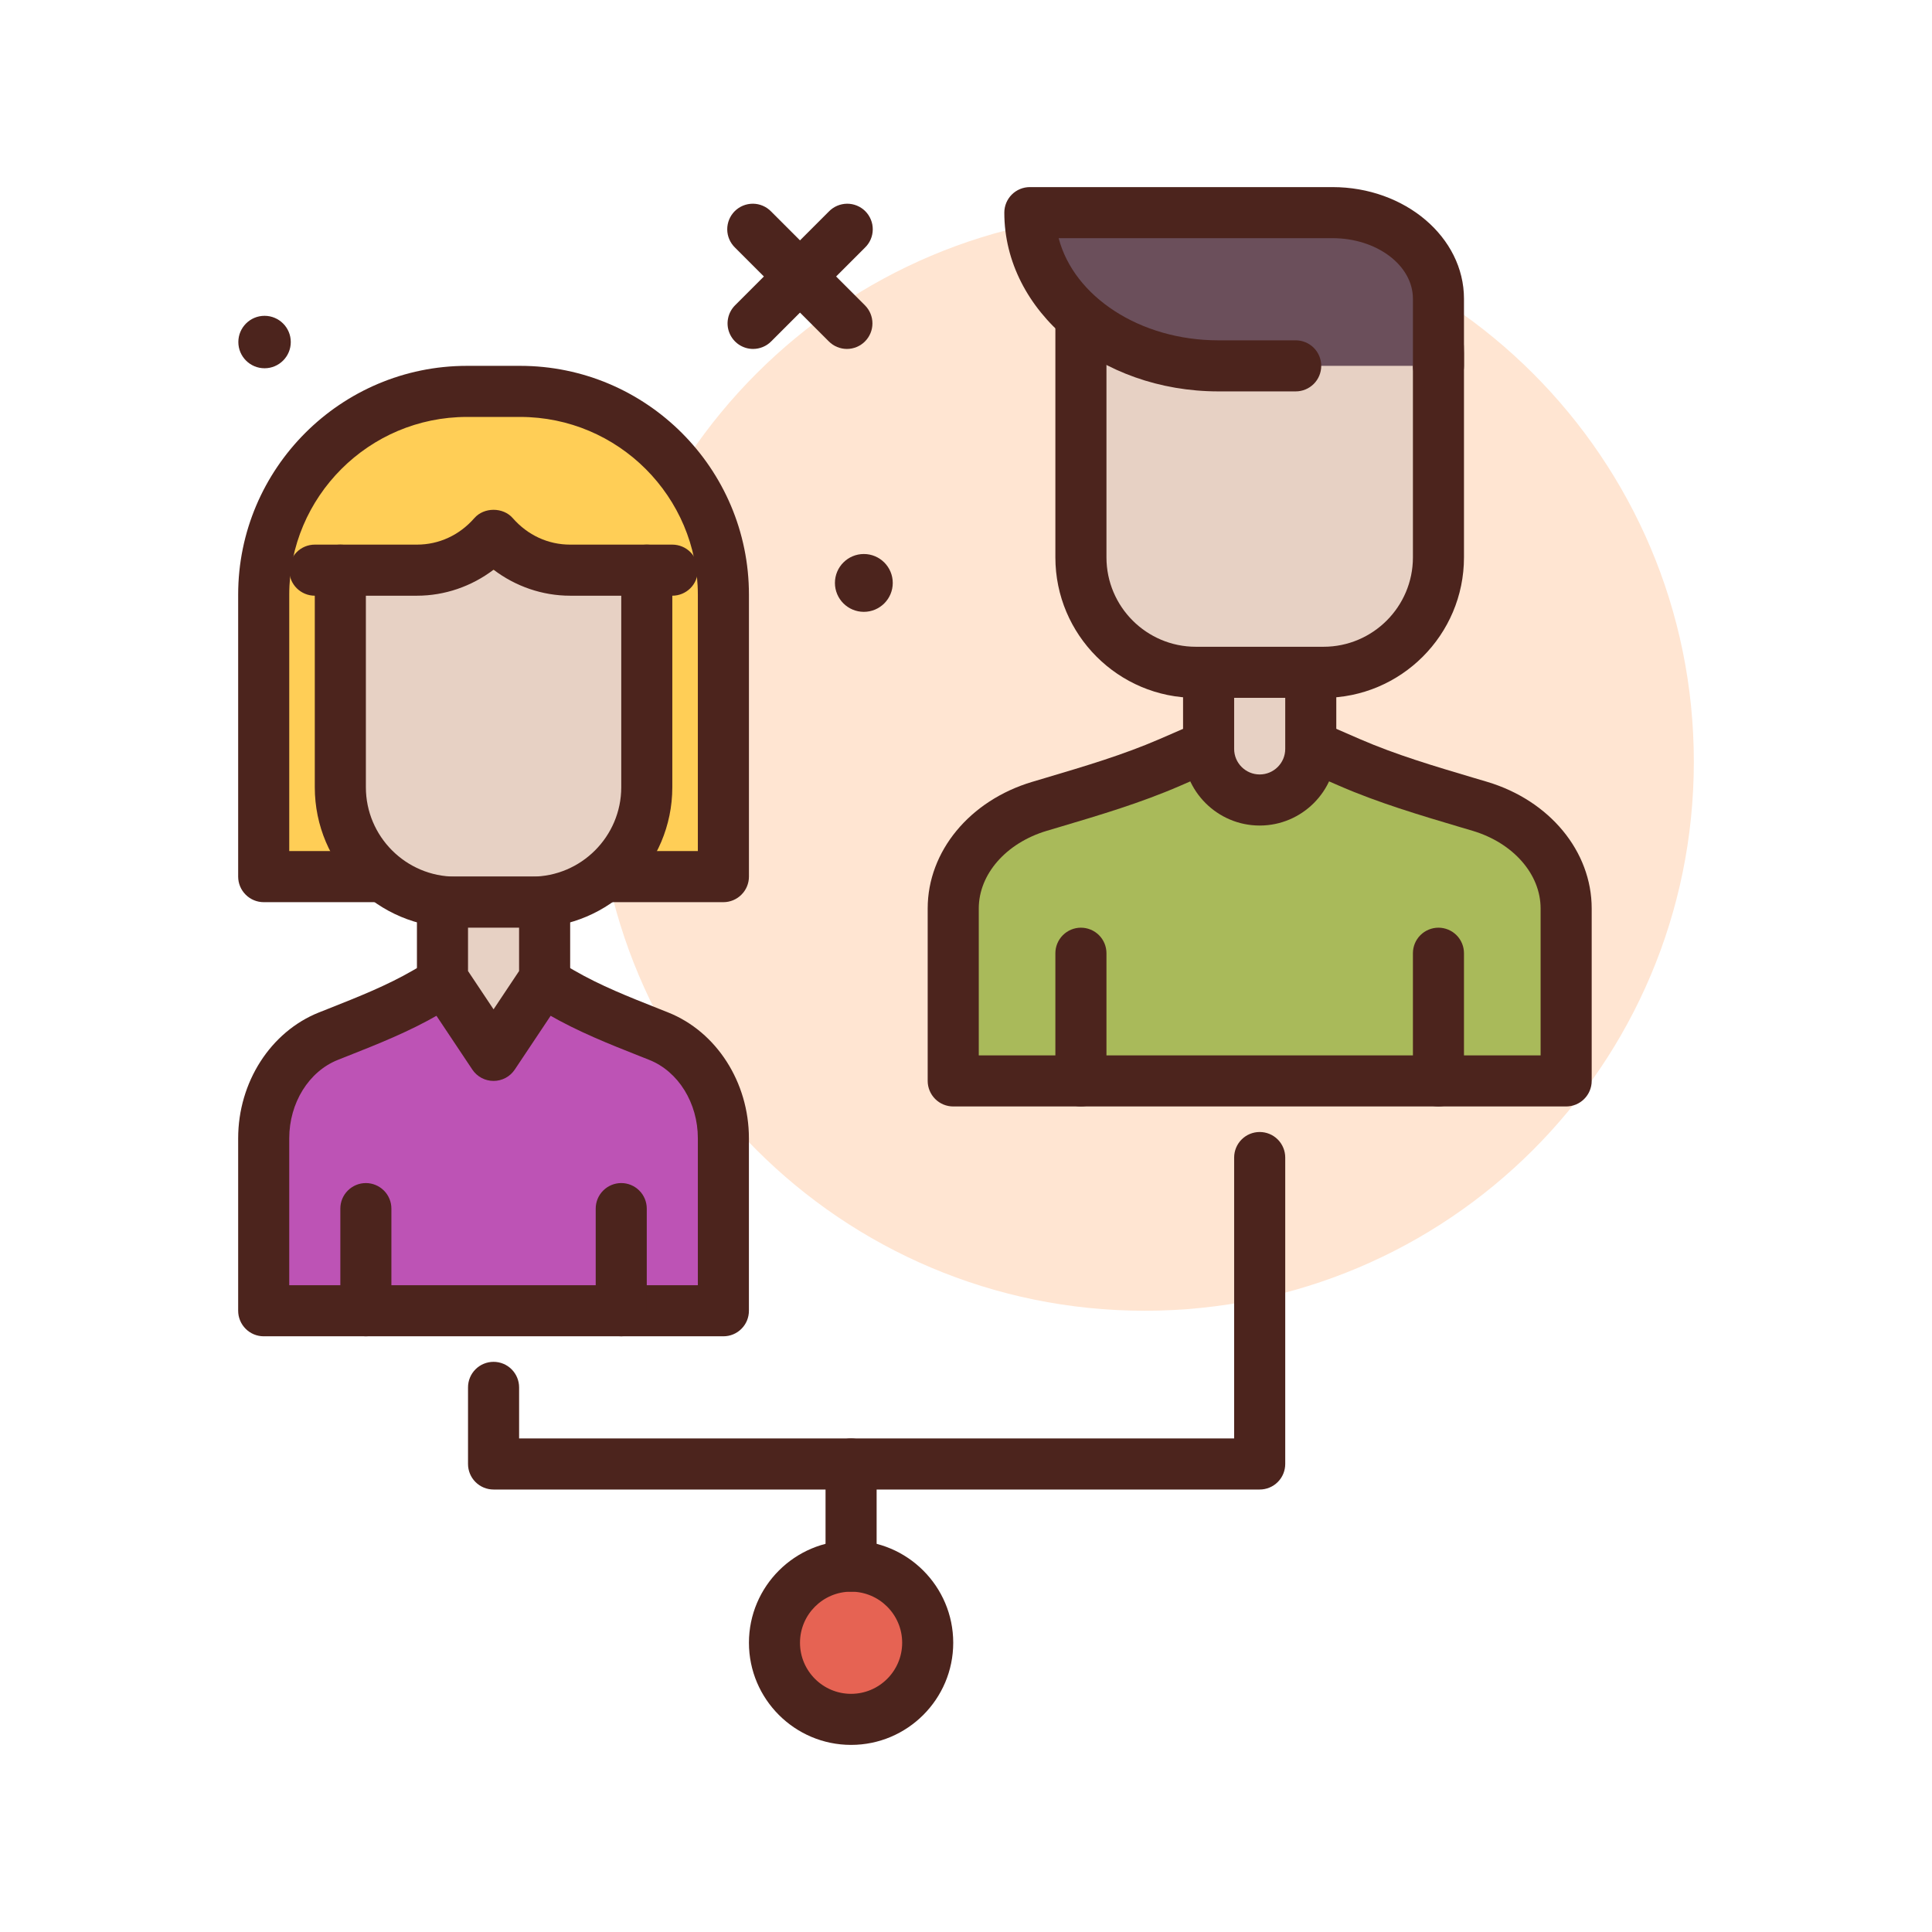<svg width="77" height="77" viewBox="0 0 77 77" fill="none" xmlns="http://www.w3.org/2000/svg">
<path d="M45.625 52.24C57.71 52.24 67.508 42.443 67.508 30.358C67.508 18.272 57.71 8.475 45.625 8.475C33.539 8.475 23.742 18.272 23.742 30.358C23.742 42.443 33.539 52.24 45.625 52.24Z" fill="#FFE5D2"/>
<path d="M37.991 43.08V36.207C37.991 34.331 39.425 32.735 41.429 32.136C43.19 31.611 44.961 31.11 46.62 30.389L50.205 28.831L53.79 30.389C55.449 31.109 57.22 31.611 58.981 32.136C60.985 32.734 62.419 34.331 62.419 36.207V43.08H37.991Z" fill="#A9BA5A"/>
<path d="M62.419 44.098H37.991C37.721 44.098 37.462 43.991 37.272 43.8C37.081 43.609 36.973 43.35 36.973 43.08V36.207C36.973 33.932 38.647 31.905 41.138 31.161L41.649 31.009C43.255 30.532 44.772 30.081 46.214 29.456L49.799 27.897C49.927 27.842 50.065 27.813 50.205 27.813C50.344 27.813 50.483 27.842 50.611 27.897L54.196 29.456C55.638 30.082 57.155 30.532 58.761 31.009L59.271 31.16C61.763 31.905 63.437 33.932 63.437 36.207V43.08C63.437 43.35 63.329 43.609 63.138 43.8C62.947 43.991 62.689 44.098 62.419 44.098ZM39.009 42.062H61.401V36.207C61.401 34.84 60.311 33.596 58.689 33.111L58.181 32.961C56.588 32.487 54.94 31.998 53.385 31.322L50.205 29.94L47.025 31.322C45.47 31.998 43.822 32.487 42.228 32.961L41.72 33.112C40.099 33.596 39.009 34.84 39.009 36.207V42.062Z" fill="#4C241D"/>
<path d="M10.51 52.24V45.367C10.51 43.492 11.586 41.895 13.089 41.297C14.409 40.771 15.738 40.27 16.982 39.549L19.671 37.991L22.359 39.549C23.603 40.27 24.932 40.771 26.253 41.296C27.756 41.895 28.831 43.491 28.831 45.367V52.24H10.51Z" fill="#BD53B5"/>
<path d="M28.831 53.258H10.51C10.24 53.258 9.981 53.151 9.791 52.96C9.6 52.769 9.492 52.51 9.492 52.24V45.367C9.492 43.133 10.786 41.118 12.712 40.351L13.095 40.199C14.286 39.727 15.412 39.282 16.471 38.668L19.16 37.11C19.315 37.02 19.491 36.973 19.67 36.973C19.849 36.973 20.026 37.02 20.181 37.11L22.869 38.668C23.928 39.282 25.055 39.727 26.246 40.199L26.628 40.351C28.555 41.118 29.848 43.133 29.848 45.367V52.24C29.848 52.374 29.822 52.506 29.771 52.63C29.72 52.753 29.645 52.866 29.55 52.96C29.456 53.055 29.344 53.13 29.22 53.181C29.097 53.232 28.965 53.258 28.831 53.258ZM11.528 51.223H27.813V45.367C27.813 43.959 27.035 42.703 25.876 42.242L25.498 42.092C24.289 41.614 23.039 41.119 21.849 40.43L19.671 39.167L17.492 40.43C16.302 41.119 15.052 41.614 13.843 42.092L13.465 42.242C12.306 42.704 11.528 43.959 11.528 45.367V51.223Z" fill="#4C241D"/>
<path d="M50.205 31.884C49.665 31.884 49.147 31.67 48.765 31.288C48.384 30.906 48.169 30.389 48.169 29.849V26.795H52.24V29.849C52.24 30.389 52.026 30.906 51.644 31.288C51.263 31.67 50.745 31.884 50.205 31.884Z" fill="#E7D1C4"/>
<path d="M50.205 32.902C48.521 32.902 47.151 31.532 47.151 29.849V26.795C47.151 26.525 47.259 26.266 47.45 26.076C47.64 25.885 47.899 25.777 48.169 25.777H52.24C52.51 25.777 52.769 25.885 52.96 26.076C53.151 26.266 53.258 26.525 53.258 26.795V29.849C53.258 31.532 51.889 32.902 50.205 32.902ZM49.187 27.813V29.849C49.187 30.41 49.644 30.866 50.205 30.866C50.766 30.866 51.223 30.41 51.223 29.849V27.813H49.187Z" fill="#4C241D"/>
<path d="M28.831 34.938H10.51V23.7C10.51 19.226 14.137 15.599 18.611 15.599H20.73C25.204 15.599 28.831 19.226 28.831 23.7V34.938Z" fill="#FFCE56"/>
<path d="M28.831 35.956H10.51C10.24 35.956 9.981 35.848 9.791 35.657C9.6 35.467 9.492 35.208 9.492 34.938V23.7C9.492 18.672 13.583 14.581 18.611 14.581H20.73C25.758 14.581 29.849 18.672 29.849 23.7V34.938C29.849 35.208 29.741 35.467 29.55 35.657C29.36 35.848 29.101 35.956 28.831 35.956ZM11.528 33.92H27.813V23.7C27.813 19.794 24.636 16.617 20.73 16.617H18.611C14.705 16.617 11.528 19.794 11.528 23.7V33.92Z" fill="#4C241D"/>
<path d="M52.749 26.795H47.66C45.131 26.795 43.08 24.744 43.08 22.215V9.492H52.749C55.279 9.492 57.329 11.543 57.329 14.072V22.215C57.329 24.744 55.279 26.795 52.749 26.795Z" fill="#E7D1C4"/>
<path d="M52.749 27.813H47.66C44.574 27.813 42.062 25.302 42.062 22.215V9.492C42.062 9.222 42.17 8.964 42.361 8.773C42.551 8.582 42.81 8.475 43.08 8.475H52.749C55.836 8.475 58.347 10.986 58.347 14.072V22.215C58.347 25.302 55.836 27.813 52.749 27.813ZM44.098 10.51V22.215C44.098 24.179 45.696 25.777 47.66 25.777H52.749C54.714 25.777 56.312 24.179 56.312 22.215V14.072C56.312 12.108 54.714 10.51 52.749 10.51H44.098Z" fill="#4C241D"/>
<path d="M25.777 22.724V31.375C25.777 33.905 23.727 35.956 21.197 35.956H18.144C15.614 35.956 13.564 33.905 13.564 31.375V22.724" fill="#E7D1C4"/>
<path d="M21.197 36.973H18.144C15.057 36.973 12.546 34.462 12.546 31.375V22.724C12.546 22.454 12.653 22.195 12.844 22.004C13.035 21.813 13.294 21.706 13.564 21.706C13.834 21.706 14.092 21.813 14.283 22.004C14.474 22.195 14.582 22.454 14.582 22.724V31.375C14.582 33.339 16.18 34.938 18.144 34.938H21.197C23.161 34.938 24.76 33.339 24.76 31.375V22.724C24.76 22.454 24.867 22.195 25.058 22.004C25.249 21.813 25.508 21.706 25.777 21.706C26.047 21.706 26.306 21.813 26.497 22.004C26.688 22.195 26.795 22.454 26.795 22.724V31.375C26.795 34.462 24.284 36.973 21.197 36.973Z" fill="#4C241D"/>
<path d="M51.641 14.581H48.561C44.41 14.581 41.045 11.847 41.045 8.475H53.105C55.438 8.475 57.33 10.011 57.33 11.907V14.581" fill="#6B4F5B"/>
<path d="M57.33 15.599C57.06 15.599 56.801 15.492 56.61 15.301C56.419 15.11 56.312 14.851 56.312 14.581V11.907C56.312 10.575 54.874 9.492 53.105 9.492H42.193C42.797 11.812 45.422 13.564 48.561 13.564H51.641C51.91 13.564 52.169 13.671 52.36 13.862C52.551 14.053 52.658 14.312 52.658 14.581C52.658 14.851 52.551 15.11 52.36 15.301C52.169 15.492 51.91 15.599 51.641 15.599H48.561C43.855 15.599 40.027 12.403 40.027 8.475C40.027 8.205 40.134 7.946 40.325 7.755C40.516 7.564 40.775 7.457 41.045 7.457H53.105C55.996 7.457 58.347 9.453 58.347 11.907V14.581C58.347 14.851 58.24 15.11 58.049 15.301C57.858 15.492 57.6 15.599 57.33 15.599Z" fill="#4C241D"/>
<path d="M21.706 39.009L19.671 42.062L17.635 39.009V35.956H21.706V39.009Z" fill="#E7D1C4"/>
<path d="M19.671 43.08C19.503 43.08 19.338 43.039 19.19 42.96C19.043 42.881 18.917 42.766 18.824 42.627L16.788 39.574C16.677 39.406 16.617 39.21 16.617 39.009V35.956C16.617 35.685 16.724 35.427 16.915 35.236C17.106 35.045 17.365 34.938 17.635 34.938H21.706C21.976 34.938 22.235 35.045 22.426 35.236C22.617 35.427 22.724 35.685 22.724 35.956V39.009C22.724 39.21 22.665 39.406 22.553 39.574L20.517 42.627C20.424 42.766 20.299 42.881 20.151 42.96C20.003 43.039 19.838 43.08 19.671 43.08ZM18.653 38.701L19.671 40.227L20.688 38.701V36.973H18.653V38.701Z" fill="#4C241D"/>
<path d="M12.546 22.724H16.617C17.84 22.724 18.924 22.174 19.671 21.32C20.417 22.174 21.501 22.724 22.724 22.724H26.795" fill="#FFCE56"/>
<path d="M26.795 23.742H22.724C21.618 23.742 20.548 23.372 19.671 22.706C18.793 23.372 17.723 23.742 16.617 23.742H12.546C12.276 23.742 12.017 23.634 11.826 23.444C11.635 23.253 11.528 22.994 11.528 22.724C11.528 22.454 11.635 22.195 11.826 22.004C12.017 21.813 12.276 21.706 12.546 21.706H16.617C17.496 21.706 18.309 21.331 18.905 20.65C19.29 20.208 20.051 20.208 20.436 20.65C21.032 21.331 21.845 21.706 22.724 21.706H26.795C27.065 21.706 27.324 21.813 27.515 22.004C27.706 22.195 27.813 22.454 27.813 22.724C27.813 22.994 27.706 23.253 27.515 23.444C27.324 23.634 27.065 23.742 26.795 23.742Z" fill="#4C241D"/>
<path d="M57.33 44.098C57.06 44.098 56.801 43.991 56.61 43.8C56.419 43.609 56.312 43.35 56.312 43.08V37.991C56.312 37.721 56.419 37.462 56.61 37.271C56.801 37.081 57.06 36.973 57.33 36.973C57.599 36.973 57.858 37.081 58.049 37.271C58.24 37.462 58.347 37.721 58.347 37.991V43.08C58.347 43.35 58.24 43.609 58.049 43.8C57.858 43.991 57.599 44.098 57.33 44.098ZM43.08 44.098C42.81 44.098 42.551 43.991 42.361 43.8C42.17 43.609 42.062 43.35 42.062 43.08V37.991C42.062 37.721 42.17 37.462 42.361 37.271C42.551 37.081 42.81 36.973 43.08 36.973C43.35 36.973 43.609 37.081 43.8 37.271C43.991 37.462 44.098 37.721 44.098 37.991V43.08C44.098 43.35 43.991 43.609 43.8 43.8C43.609 43.991 43.35 44.098 43.08 44.098ZM24.76 53.258C24.49 53.258 24.231 53.151 24.04 52.96C23.849 52.769 23.742 52.51 23.742 52.24V48.169C23.742 47.899 23.849 47.64 24.04 47.45C24.231 47.259 24.49 47.151 24.76 47.151C25.03 47.151 25.288 47.259 25.479 47.45C25.67 47.64 25.777 47.899 25.777 48.169V52.24C25.777 52.51 25.67 52.769 25.479 52.96C25.288 53.151 25.03 53.258 24.76 53.258ZM14.582 53.258C14.312 53.258 14.053 53.151 13.862 52.96C13.671 52.769 13.564 52.51 13.564 52.24V48.169C13.564 47.899 13.671 47.64 13.862 47.45C14.053 47.259 14.312 47.151 14.582 47.151C14.851 47.151 15.11 47.259 15.301 47.45C15.492 47.64 15.599 47.899 15.599 48.169V52.24C15.599 52.51 15.492 52.769 15.301 52.96C15.11 53.151 14.851 53.258 14.582 53.258Z" fill="#4C241D"/>
<path d="M10.544 14.677C11.121 14.677 11.589 14.209 11.589 13.632C11.589 13.055 11.121 12.587 10.544 12.587C9.967 12.587 9.499 13.055 9.499 13.632C9.499 14.209 9.967 14.677 10.544 14.677Z" fill="#4C241D"/>
<path d="M33.92 68.525C35.606 68.525 36.973 67.158 36.973 65.472C36.973 63.786 35.606 62.419 33.92 62.419C32.233 62.419 30.866 63.786 30.866 65.472C30.866 67.158 32.233 68.525 33.92 68.525Z" fill="#E66353"/>
<path d="M33.92 69.543C31.675 69.543 29.849 67.717 29.849 65.472C29.849 63.227 31.675 61.401 33.92 61.401C36.165 61.401 37.991 63.227 37.991 65.472C37.991 67.717 36.165 69.543 33.92 69.543ZM33.92 63.436C32.797 63.436 31.884 64.349 31.884 65.472C31.884 66.595 32.797 67.508 33.92 67.508C35.042 67.508 35.956 66.595 35.956 65.472C35.956 64.349 35.042 63.436 33.92 63.436Z" fill="#4C241D"/>
<path d="M34.429 24.385C35.065 24.385 35.581 23.869 35.581 23.233C35.581 22.596 35.065 22.08 34.429 22.08C33.792 22.08 33.276 22.596 33.276 23.233C33.276 23.869 33.792 24.385 34.429 24.385Z" fill="#4C241D"/>
<path d="M50.205 59.365H19.671C19.401 59.365 19.142 59.258 18.951 59.067C18.76 58.876 18.653 58.617 18.653 58.347V55.294C18.653 55.024 18.76 54.765 18.951 54.574C19.142 54.383 19.401 54.276 19.671 54.276C19.941 54.276 20.2 54.383 20.39 54.574C20.581 54.765 20.689 55.024 20.689 55.294V57.33H49.187V46.134C49.187 45.864 49.294 45.605 49.485 45.414C49.676 45.223 49.935 45.116 50.205 45.116C50.475 45.116 50.734 45.223 50.925 45.414C51.116 45.605 51.223 45.864 51.223 46.134V58.347C51.223 58.617 51.116 58.876 50.925 59.067C50.734 59.258 50.475 59.365 50.205 59.365Z" fill="#4C241D"/>
<path d="M33.92 63.436C33.65 63.436 33.391 63.329 33.2 63.138C33.009 62.947 32.902 62.688 32.902 62.419V58.347C32.902 58.077 33.009 57.819 33.2 57.628C33.391 57.437 33.65 57.33 33.92 57.33C34.19 57.33 34.449 57.437 34.64 57.628C34.831 57.819 34.938 58.077 34.938 58.347V62.419C34.938 62.688 34.831 62.947 34.64 63.138C34.449 63.329 34.19 63.436 33.92 63.436ZM30.015 13.907C29.813 13.907 29.617 13.847 29.449 13.735C29.282 13.623 29.152 13.464 29.075 13.278C28.997 13.092 28.977 12.888 29.017 12.69C29.056 12.493 29.153 12.312 29.295 12.169L33.034 8.43C33.128 8.333 33.24 8.255 33.365 8.202C33.489 8.149 33.622 8.121 33.758 8.119C33.893 8.118 34.027 8.144 34.152 8.195C34.277 8.246 34.391 8.322 34.486 8.417C34.582 8.513 34.657 8.627 34.708 8.752C34.76 8.877 34.785 9.011 34.784 9.146C34.783 9.281 34.755 9.415 34.702 9.539C34.648 9.663 34.571 9.775 34.473 9.869L30.734 13.608C30.64 13.703 30.528 13.778 30.404 13.829C30.281 13.88 30.148 13.907 30.015 13.907Z" fill="#4C241D"/>
<path d="M33.754 13.907C33.62 13.907 33.488 13.88 33.364 13.829C33.241 13.778 33.129 13.703 33.034 13.608L29.295 9.869C29.198 9.775 29.12 9.663 29.067 9.539C29.013 9.414 28.985 9.281 28.984 9.146C28.983 9.011 29.009 8.877 29.06 8.751C29.111 8.626 29.187 8.513 29.282 8.417C29.378 8.322 29.491 8.246 29.616 8.195C29.742 8.144 29.876 8.118 30.011 8.119C30.146 8.12 30.279 8.148 30.404 8.202C30.528 8.255 30.64 8.333 30.734 8.43L34.473 12.169C34.664 12.36 34.771 12.619 34.771 12.889C34.771 13.159 34.664 13.417 34.473 13.608C34.379 13.703 34.267 13.778 34.143 13.829C34.02 13.88 33.888 13.907 33.754 13.907Z" fill="#4C241D"/>
</svg>
